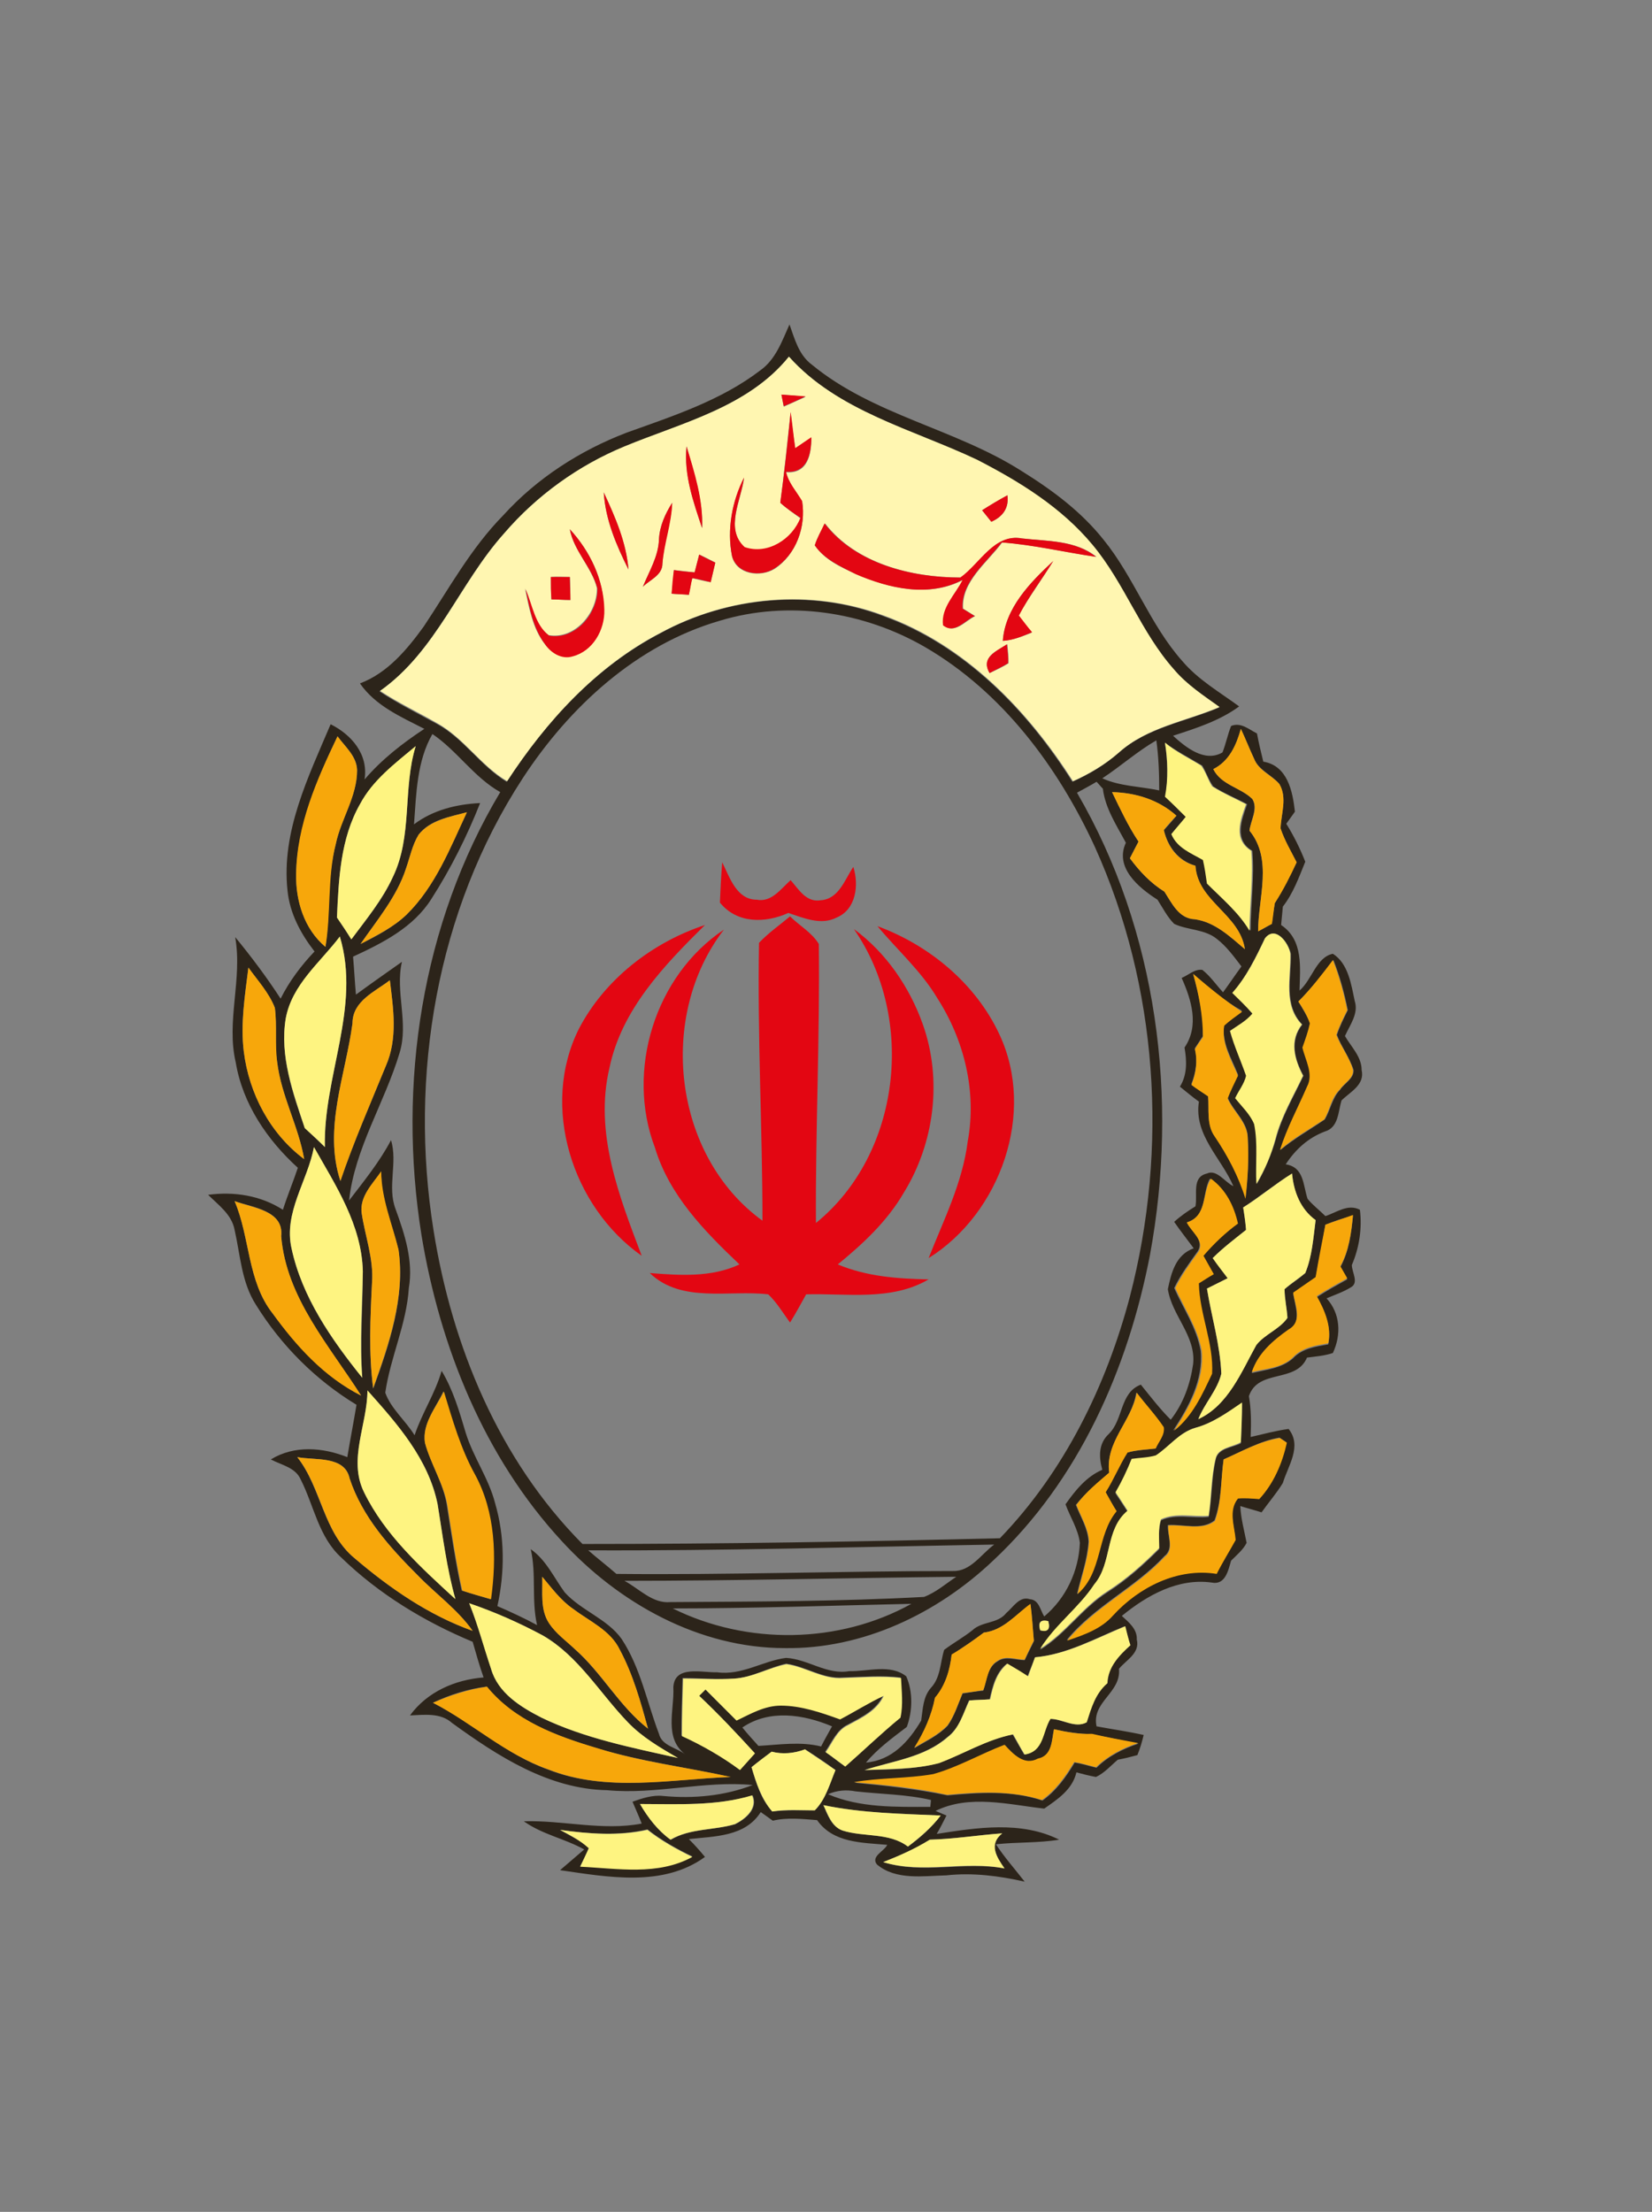 <?xml version="1.0" encoding="utf-8"?>
<!-- Generator: Adobe Illustrator 24.3.0, SVG Export Plug-In . SVG Version: 6.00 Build 0)  -->
<svg version="1.0" id="Layer_1" xmlns="http://www.w3.org/2000/svg" xmlns:xlink="http://www.w3.org/1999/xlink" x="0px" y="0px"
	 viewBox="0 0 287.3 384.5" style="enable-background:new 0 0 287.3 384.5;" xml:space="preserve">
<rect x="0" y="0" width="287.3" height="384.5" fill="#808080" stroke="none"/>
<style type="text/css">
	.st0{fill:#2C241A;}
	.st1{fill:#FFF6B1;}
	.st2{fill:#E30612;}
	.st3{fill:#F7A70B;}
	.st4{fill:#FEF481;}
</style>
<g>
	<path class="st0" d="M132.2,64.4c2.7-1.9,3.8-5.1,5.1-8c0.9,2.5,1.6,5.3,3.9,7c10.7,8.8,24.9,11.1,36.5,18.5
		c5.3,3.3,10.3,7,14.2,11.9c5.3,6.5,8.1,14.8,13.7,21.1c2.8,3.3,6.5,5.4,9.9,7.9c-3.4,2.5-7.5,3.8-11.5,5.1c2.2,2,5.5,4.7,8.6,2.9
		c0.6-1.5,0.9-3.1,1.5-4.6c1.7-0.7,3.1,0.6,4.5,1.3c0.3,1.6,0.7,3.3,1.1,4.9c4.2,0.7,5.1,5.1,5.5,8.7c-0.5,0.7-1,1.4-1.5,2.1
		c1.3,2.1,2.4,4.3,3.3,6.6c-1.1,2.7-2.1,5.5-3.9,7.8c-0.1,1.1-0.2,2.1-0.3,3.2c3.9,2.6,3.3,7.4,3.2,11.4c2.2-1.9,2.9-5.8,5.8-6.4
		c2.7,1.7,3.2,5.4,3.8,8.2c0.7,2.2-0.8,4.1-1.7,6.1c1.1,1.9,2.9,3.6,2.9,5.9c0.6,2.6-2,3.8-3.5,5.3c-0.6,2-0.5,4.7-2.9,5.4
		c-2.9,1.1-5.1,3.1-6.8,5.7c3.2,0.5,3,3.6,3.8,6c0.9,1.1,2.1,2,3.1,3c1.9-0.6,3.9-2.2,6-1.1c0.4,3.2-0.1,6.6-1.4,9.6
		c0,1.3,1.3,3.1-0.2,3.9c-1.3,0.8-2.8,1.3-4.2,1.9c2.4,2.6,2.6,6.3,1.1,9.5c-1.5,0.5-3,0.6-4.5,0.8c-1.9,4.5-8.5,1.9-10.1,6.7
		c0.4,2.3,0.4,4.7,0.3,7.1c2.2-0.5,4.4-1.1,6.6-1.4c2.4,3-0.1,6.4-1,9.4c-1.1,1.8-2.5,3.4-3.7,5.1c-0.9-0.3-2.8-0.8-3.7-1.1
		c0.1,2.2,0.7,4.3,1.1,6.4c-0.6,1.2-1.7,2.1-2.7,3.1c-0.5,1.7-1,4.3-3.4,3.8c-5.8-0.8-11.2,2.2-15.6,5.8c1.2,1.1,2.7,2.3,2.6,4.1
		c0.6,2.4-1.9,3.6-3.1,5.1c0.4,4.2-4.8,5.7-3.9,10c2.7,0.5,5.5,0.9,8.2,1.5c-0.3,1.2-0.6,2.3-1.1,3.5c-1.1,0.3-2.3,0.6-3.4,0.8
		c-1.2,1-2.3,2.3-3.8,3c-1.1-0.2-2.3-0.5-3.4-0.8c-0.7,3-3.3,4.7-5.6,6.3c-6.2-0.7-13-2.5-18.9,0.4l1.9,0.8
		c-0.4,0.8-1.2,2.4-1.7,3.2c7-1.1,14.7-2.3,21.3,1c-3.6,0.6-7.3,0.4-11,0.8c1.5,2.3,3.3,4.3,5,6.5c-4.4-1-9-1.6-13.6-1.1
		c-4,0.1-8.8,0.9-12.1-1.9c-1.1-1.4,1.3-2.3,1.8-3.4c-4.4-0.4-9.4-0.3-12.2-4.3c-2.6-0.2-5.2-0.5-7.7,0.1c-0.7-0.5-1.4-1-2.1-1.5
		c-2.7,4.3-8,4.2-12.5,4.7c1,1,1.9,2,2.8,3.1c-7.3,5.3-16.9,3.5-25.2,2.3c1.4-1.2,2.8-2.4,4.2-3.6c-3.4-1.9-7.3-2.6-10.5-4.9
		c6.8-0.2,13.7,1.7,20.5,0.4c-0.5-1.3-1.1-2.6-1.6-3.8c1.7-0.6,3.5-1.2,5.3-1c5.3,0.5,10.7,0,15.6-1.9c-8.4-0.8-16.8,1.7-25.3,0.9
		c-10.2-0.2-19-5.9-27-11.7c-2-1.8-4.8-1.4-7.3-1.3c3-4.1,7.8-6.2,12.8-6.6c-0.7-2-1.3-4.1-1.9-6.2c-8.4-3.5-16.3-8.3-22.8-14.6
		c-4-3.6-4.8-9.1-7.1-13.6c-0.9-2.1-3.3-2.5-5.2-3.5c4.1-2.5,9-2.1,13.3-0.4c0.5-3,1.1-6.1,1.6-9.1c-7.1-4.3-13.1-10.3-17.5-17.4
		c-2.5-3.9-2.7-8.6-3.7-13c-0.5-2.7-2.8-4.3-4.6-6.1c4.5-0.6,9.1,0.1,13,2.6c0.8-2.5,1.8-4.9,2.6-7.3c-5.3-4.8-9.6-11.1-10.8-18.3
		c-1.7-7.2,1.2-14.5-0.1-21.8c2.8,3.4,5.5,7,7.9,10.7c1.5-3,3.6-5.8,5.9-8.2c-2.4-3.1-4.3-6.6-4.7-10.6c-1.1-10.2,3.6-19.7,7.5-28.9
		c3.6,1.8,6.6,5.2,5.9,9.6c3-3.5,6.6-6.3,10.4-8.8c-4.1-2.1-8.5-4-11.2-7.9c4.8-1.8,8.2-5.9,11.1-9.9c4.4-6.6,8.2-13.6,13.8-19.3
		c5.9-6.5,13.4-11.3,21.5-14.4C117.1,72.3,125.4,69.6,132.2,64.4 M137.2,62c-7.1,8.8-18.7,11.5-28.7,15.7c-8,3.3-15.3,8.5-20.9,15.1
		c-7.8,8.7-11.8,20.5-21.6,27.4c3.2,2.1,6.6,3.8,9.9,5.6c4.7,2.5,7.6,7.3,12.2,10.1c6.8-10.5,15.6-20,26.7-25.8
		c11.7-6.4,26.2-7.8,38.8-3c14.1,5.1,25,16.3,32.9,28.8c2.9-1.3,5.6-2.9,8-5c4.9-4.4,11.6-5.4,17.5-7.9c-2.8-2-5.7-3.9-7.9-6.5
		c-5.8-6.6-8.6-15.1-14.2-21.7c-5.3-6.5-12.7-11-20.1-14.8C158.7,74.6,145.7,71.5,137.2,62 M125.2,107.9
		c-14.5,4.2-26.2,15-34.3,27.4c-15,23-19.8,51.8-15.5,78.6c3.2,20.1,11.4,39.9,25.9,54.5c24.2,0,48.4-0.4,72.6-1
		c11.2-11.6,18.5-26.5,22.6-42c6.7-25.8,4.9-53.9-6.1-78.2c-6.4-13.9-16.1-26.9-29.5-34.7C150.2,106.3,137.1,104.3,125.2,107.9
		 M72,143.3c3.3-2.5,7.4-3.5,11.5-3.7c-2.3,5.8-5.1,11.4-8.5,16.7c-3.1,4.9-8.4,7.6-13.6,10c0.2,2.2,0.3,4.4,0.5,6.6
		c2.6-1.9,5.3-3.8,8-5.7c-1.2,5.2,1.2,10.6-0.4,15.8c-2.6,8.7-7.8,16.6-8.8,25.7c2.6-3.4,5.3-6.7,7.3-10.5c1.2,3.9-0.7,8.1,0.8,12
		c1.6,4.4,3.1,9,2.3,13.7c-0.4,6.3-3.2,12-4.1,18.2c1,2.8,3.5,4.8,5.1,7.4c1.3-3.9,3.6-7.3,4.7-11.2c2,3.3,3.1,7.1,4.2,10.8
		c1.3,4.2,4,7.9,5.1,12.2c1.7,5.8,1.7,12,0.4,17.9c2.3,1,4.7,2.1,6.9,3.3c-1-4.4-0.1-8.9-1.1-13.2c2.7,1.9,4,4.9,5.9,7.5
		c2.9,3.2,7.4,4.6,9.9,8.1c3.3,5,4.4,11,6.5,16.5c0.5,2.1,3.1,2.4,4.6,3.6c-3.8-2.9-1.9-7.7-2.1-11.7c0.2-3.9,5-2.5,7.6-2.6
		c4.3,0.6,8-2,12-2.5c3.8,0.2,7.1,3,11,2.3c3.2,0.1,7.1-1.3,9.9,0.9c1.2,2.7,1.1,6.1,0.1,8.8c-2.5,1.9-5.1,3.8-7.1,6.2
		c4.5-0.4,7.4-3.6,9.6-7.3c0.3-2,0.3-4.1,1.7-5.7c1.7-1.8,1.6-4.4,2.3-6.6c1.6-1.2,3.4-2.2,4.9-3.4c1.7-1.6,4.4-1.1,5.9-3
		c1.2-1,2.3-3,4.1-2.4c1.6,0.1,1.8,1.9,2.5,3c3.8-3.2,6-7.9,6.2-12.8c-0.3-2.4-1.7-4.5-2.5-6.7c1.7-2.4,3.6-4.8,6.4-6
		c-0.6-2.2-0.7-4.5,1.1-6.2c2.6-2.5,1.9-7.2,5.6-8.6c1.7,2.1,3.3,4.2,5.2,6.1c2.2-2.8,3.4-6.2,3.9-9.7c0.5-4.9-3.7-8.4-4.4-13
		c0.6-2.9,1.4-6,4.5-7.1c-1.1-1.5-2.3-3-3.4-4.6c1.1-1,2.4-1.9,3.7-2.7c0.4-2-0.7-5.1,2-5.7c1.7-0.8,3.1,1.5,4.6,2.2
		c-2.1-4.9-6.9-8.9-6-14.7c-1.1-0.8-2.2-1.7-3.3-2.6c1.3-2.1,1.2-4.5,0.8-6.8c2.6-3.8,1.2-8.3-0.5-12.1c1.2-0.5,2.3-1.6,3.6-1.4
		c1.4,1.1,2.4,2.6,3.6,3.9c1.1-1.5,2.1-3,3.2-4.5c-1.3-1.7-2.6-3.5-4.3-4.8c-2.1-1.7-5.1-1.5-7.4-2.6c-1.2-1.2-2-2.8-2.9-4.2
		c-3.3-2.1-7.5-5.6-5.5-9.9c-1.6-3-3.6-6-4-9.4c-0.4-0.4-0.7-0.8-1.1-1.2c-0.8,0.5-2.5,1.4-3.4,1.9c14,24,17.7,53.2,12.7,80.3
		c-3.8,19.8-12.4,39.3-27.3,53.2c-9.7,9.2-22.7,15.4-36.2,15.2c-14.9,0-28.9-7.8-38.8-18.6c-13.5-14.6-21.2-33.8-24.4-53.2
		c-4.2-26.2,0-54.1,13.7-77c-4.6-2.6-7.5-7.2-11.8-10.1C72.5,132.3,72.4,137.9,72,143.3 M211,133.7c1.4,2.8,4.8,3.2,6.8,5.2
		c1,1.7-0.3,3.7-0.5,5.5c4.1,5,1.5,11.7,1.5,17.5c0.8-0.4,1.6-0.9,2.4-1.3c0.1-1.2,0.3-2.4,0.5-3.6c1.4-2.3,2.6-4.6,3.8-7.1
		c-1-1.9-2.1-3.8-2.8-5.9c0.1-2.6,1.2-5.3-0.2-7.7c-1.3-1.6-3.6-2.4-4.4-4.4c-0.8-1.7-1.5-3.5-2.3-5.2
		C215,129.6,213.8,132.3,211,133.7 M51.5,151.9c-0.1,4.7,1.4,9.6,5.1,12.7c0.9-5.9,0.2-12,1.8-17.9c0.9-4.4,3.7-8.3,3.7-12.8
		c0-2.4-2.1-4.1-3.4-5.9C55.1,135.6,51.7,143.5,51.5,151.9 M191.7,135.3c3.1,1.4,6.6,1.4,9.9,2.1c0-2.9-0.1-5.8-0.5-8.7
		C197.8,130.6,194.9,133.2,191.7,135.3 M202.6,129.1c0.5,3.1,0.5,6.3,0.2,9.4c1.2,1.1,2.4,2.3,3.6,3.5c-0.8,1-1.7,2-2.5,3
		c1,2.4,3.4,3.3,5.5,4.5c0.4,1.4,0.5,2.7,0.7,4.1c2.5,2.7,5.4,5,7.4,8.2c0-4.6,0.7-9.3,0.3-13.9c-3.2-1.9-1.9-5.3-0.9-8.1
		c-2-1.1-4.1-1.9-5.9-3.1c-0.8-1.1-1.2-2.4-1.9-3.6C206.8,131.7,204.6,130.6,202.6,129.1 M62.6,139.8c-3.4,6-3.7,13-4,19.7
		c0.8,1.2,1.7,2.5,2.5,3.8c2.6-3.5,5.4-6.8,7.2-10.8c3.5-7.1,1.7-15.3,4-22.8C68.7,132.7,64.9,135.7,62.6,139.8 M193.4,137.7
		c1.4,2.9,2.8,5.9,4.6,8.6c-0.5,0.9-1,1.9-1.5,2.9c1.7,2.3,3.6,4.3,6,5.8c1.3,2,2.5,4.7,5.3,4.8c3.5,0.5,6.1,3,8.7,5.2
		c-0.9-6.1-8.2-8.2-8.6-14.5c-3-0.9-4.8-3.3-5.5-6.2c0.6-0.6,1.7-1.9,2.2-2.5C201.4,139,197.5,137.8,193.4,137.7 M72.8,145.1
		c-1.1,1.8-1.5,3.9-2.2,5.9c-1.6,4.9-5,8.9-7.9,13.1c2.8-1.4,5.7-2.9,8-5.1c5-4.9,7.6-11.6,10.5-17.8
		C78.2,142,74.8,142.5,72.8,145.1 M220,163.1c-1.6,3.3-3.2,6.6-5.6,9.5c1.2,1.2,2.5,2.3,3.5,3.6c-1.1,1.3-2.6,2.1-3.9,3
		c0.7,2.7,1.9,5.2,2.8,7.8c-0.3,1.4-1.2,2.6-1.9,3.9c1.1,1.4,2.6,2.7,3.3,4.5c0.7,3.4,0.1,6.9,0.4,10.4c1.4-2.5,2.5-5.1,3.3-7.8
		c1-3.9,3.1-7.4,4.8-11c-1.6-2.9-2.4-6.1-0.2-8.9c-3.3-3.4-1.9-8.1-2-12.3C224.1,163.9,221.9,160.8,220,163.1 M49.7,177
		c-1.1,6.5,1.2,13,3.3,19.1c1.2,1.1,2.4,2.2,3.5,3.3c-0.3-12.3,6.3-24.3,2.6-36.6C55.7,167.3,50.8,171.2,49.7,177 M225.8,174.1
		c0.7,1.2,1.5,2.4,2.1,3.8c-0.3,1.4-0.9,2.8-1.3,4.2c0.5,2.2,2.1,4.5,0.8,6.8c-1.6,3.6-3.6,7.2-4.7,11c2.4-2,5.1-3.5,7.7-5.3
		c1-1.7,1.3-3.8,2.7-5.2c0.7-1.1,2.4-1.9,2.3-3.4c-0.7-2.2-2.1-4-2.9-6.1c0.5-1.5,1.2-2.9,1.9-4.3c-0.6-3-1.4-5.9-2.5-8.7
		C230,169.4,228,171.9,225.8,174.1 M43.2,168.2c-0.6,4.8-1.4,9.7-0.8,14.6c0.9,7.3,4.6,14.3,10.5,18.7c-1-5.8-4-11-4.7-16.9
		c-0.5-3.1,0-6.3-0.4-9.4C46.8,172.6,44.8,170.5,43.2,168.2 M207.5,169.3c1,3.5,1.8,7.1,1.7,10.8c-0.5,0.7-0.9,1.4-1.4,2.1
		c0.5,2.1,0.2,4.2-0.6,6.2c1,0.7,1.9,1.3,2.9,2c0.2,2.3-0.3,4.9,1.1,6.9c2.2,3.4,4.2,7,5.4,10.9c0.4-3.5,0.6-6.9,0.4-10.4
		c0-2.8-2.5-4.6-3.5-7c0.5-1.4,1.2-2.7,1.8-4c-1.1-2.8-2.9-5.6-2.4-8.7c0.9-0.9,2-1.6,3.1-2.4C212.9,174,210.2,171.7,207.5,169.3
		 M61.3,177.9c-1.2,9-5.1,18.3-2.1,27.4c2.3-6.8,5.2-13.4,7.9-20c2.1-4.7,1.3-9.9,0.7-14.9C65.2,172.4,61.3,174,61.3,177.9
		 M50.7,217c1.8,8.5,6.9,15.8,12.3,22.5c-0.4-6.2,0.1-12.4,0.1-18.5c-0.2-8-4.7-14.8-8.5-21.6C53.5,205.3,49.3,210.7,50.7,217
		 M62.9,210.9c0.6,4,2.1,8,1.8,12.1c-0.3,6.1-0.6,12.3,0.2,18.4c2.8-7.7,5.6-15.9,4.4-24.1c-1.1-4.5-3.1-8.9-3-13.6
		C64.8,205.8,62.5,208,62.9,210.9 M216.2,209.9c0.2,1.3,0.4,2.6,0.5,3.9c-2,1.6-4,3.1-5.8,4.9c0.9,1.2,1.8,2.3,2.6,3.5
		c-1.2,0.6-2.4,1.2-3.6,1.8c0.8,4.9,2.3,9.8,2.5,14.8c-0.7,2.9-2.9,5.1-4,7.9c5.2-2.4,7.4-8.2,10.1-12.9c1.5-1.9,4-2.7,5.4-4.7
		c-0.1-1.7-0.5-3.3-0.5-5c1.2-1,2.5-1.8,3.6-2.8c1.2-2.9,1.4-6.1,1.8-9.2c-2.7-1.9-3.8-4.9-4.1-8.1
		C221.8,205.8,219.1,208,216.2,209.9 M206.4,212.5c0.8,1.5,3.1,3.1,1.9,5c-1.5,2.1-3,4.1-4.1,6.4c1.6,3.6,3.9,6.9,4.6,10.9
		c0.5,5.1-2.1,9.8-4.8,13.9c3.2-2.5,5-6.3,6.6-9.9c0.3-5.4-2.1-10.4-2.3-15.7c0.8-0.6,1.7-1.1,2.6-1.6c-0.6-1.1-1.2-2.1-1.8-3.2
		c1.9-2,3.8-3.9,6-5.6c-0.7-3-2.1-5.9-4.7-7.8C209,207.5,210,211.4,206.4,212.5 M40.8,208.8c2.7,6.3,2.2,13.9,6.6,19.5
		c4.2,5.6,9.1,11.1,15.4,14.3c-5.6-8.7-13-16.9-13.9-27.7C49.4,210.4,43.9,209.9,40.8,208.8 M230.5,212.9c-0.5,3.1-1.1,6.2-1.7,9.3
		c-1.3,0.9-2.6,1.8-3.9,2.7c0.3,2.1,1.6,5.1-0.8,6.4c-2.8,1.9-5.3,4.1-6.4,7.4c2.4-0.6,5.2-0.8,7.2-2.6c1.6-1.7,3.9-2,6.1-2.4
		c0.6-3-0.6-5.7-2-8.2c1.7-1.1,3.5-2.1,5.3-3.1c-0.3-0.5-0.9-1.6-1.2-2.1c1.5-2.8,1.9-5.9,2.2-8.9
		C233.6,211.7,232,212.3,230.5,212.9 M63.9,241.7c0,5.9-3.4,12-0.6,17.6c3.7,7.4,9.9,13.1,15.9,18.6c-1.6-5.4-2.2-11-3.1-16.5
		C74.5,253.6,69,247.5,63.9,241.7 M73.9,250.8c1,3.7,3.2,7,3.8,10.8c0.8,5,1.5,10,2.6,14.9c1.7,0.5,3.3,1,5,1.5
		c1-7.3,0.8-15.1-2.8-21.7c-2.5-4.5-3.9-9.5-5.4-14.4C75.8,244.7,73.4,247.5,73.9,250.8 M192.9,256c-2,1.8-4.1,3.5-5.8,5.6
		c0.8,2.1,2.1,4.1,2.2,6.4c-0.2,3.1-1.3,6.1-2,9.1c4.4-3.8,3.2-10.1,6.8-14.4c-0.6-1.1-1.2-2.2-1.9-3.3c1.4-2.2,2.4-4.7,3.8-6.9
		c1.6-0.4,3.2-0.5,4.9-0.7c0.5-1.2,1.7-2.3,1.4-3.7c-1.4-2.1-3.1-4-4.7-6C196.9,247,192.2,250.6,192.9,256 M207.9,248.2
		c-2.8,0.8-4.6,3.3-6.9,5c-1.4,0.4-2.8,0.4-4.2,0.6c-0.8,2-1.7,3.9-2.8,5.8c0.7,1.1,1.4,2.1,2.1,3.2c-4,3.3-2.7,9-5.8,12.8
		c-2.7,4.1-6.8,7-9.4,11.2c4.4-2.7,7.3-7.2,11.7-10c3.3-2.1,6.2-4.7,9-7.5c0-1.7-0.2-3.4,0.3-5c2.6-1.2,5.5-0.3,8.3-0.6
		c0.6-3.3,0.5-6.7,1.2-9.9c0.4-2.1,2.9-2.1,4.4-2.9c0.1-2.3,0.2-4.6,0.2-6.9C213.5,245.5,210.9,247.4,207.9,248.2 M212.8,253.7
		c-0.5,3.5-0.3,7.2-1.6,10.6c-2.3,1.8-5.5,0.6-8.1,0.8c-0.1,1.8,1.1,4.1-0.6,5.4c-5.1,5.5-12.2,8.7-17,14.6c2.9-1,6-1.9,8-4.4
		c4.6-4.8,11.2-8.2,18-7.2c1-2,2.2-3.9,3.3-5.9c-0.1-2.4-1.3-5.1,0.4-7.2c1.2-0.1,2.5,0.1,3.7,0.1c2.5-2.8,3.9-6.2,4.8-9.8
		c-0.3-0.2-0.9-0.6-1.2-0.8C219.1,250.5,216,252.3,212.8,253.7 M51.7,253.3c4.2,5.4,4.5,13.1,10,17.6c6.1,5.2,12.9,9.9,20.5,12.6
		c-2.6-3.7-6.4-6.4-9.5-9.6C67.8,269,63,263.7,60.8,257C60,253,54.8,253.9,51.7,253.3 M102.3,269.5c1.6,1.4,3.3,2.7,4.9,4.1
		c19.5,0.2,39-0.5,58.5-0.5c3.1,0.1,4.9-2.9,7.2-4.6C149.4,268.9,125.8,269.6,102.3,269.5 M108.6,274.8c2.6,1.4,4.9,4,8,3.7
		c14.7-0.1,29.4-0.1,44.1-0.9c2.1-0.8,3.8-2.3,5.6-3.5C147.1,274.3,127.9,274.8,108.6,274.8 M94.3,274.1c0.1,2.7-0.4,5.7,1.2,8.1
		c1.2,1.8,3,3,4.5,4.5c4.7,4.2,7.7,9.9,12.7,13.8c-1.3-4.7-2.6-9.4-4.9-13.7c-1.7-3.4-5.3-5-8.1-7.1C97.5,278.2,96,276.1,94.3,274.1
		 M81.6,278.7c1.5,3.7,2.6,7.6,3.8,11.4c1.2,4.2,5.2,6.7,8.8,8.5c7.5,3.6,15.7,5.2,23.7,7c-3.1-1.8-6.2-3.6-8.7-6.2
		c-4.9-5-8.5-11.5-14.8-15.1C90.3,282.1,86,280.2,81.6,278.7 M117,279.6c12.9,6.4,28.9,6.2,41.5-0.8
		C144.7,279.1,130.9,279.6,117,279.6 M171.1,283.8c-1.8,1.4-3.7,2.6-5.6,3.9c-0.3,2.7-1.1,5.4-2.9,7.5c-0.6,3.1-1.9,6-3.6,8.7
		c2-1.2,4.2-2.2,5.8-3.9c1.2-1.7,1.8-3.7,2.6-5.6c1.2-0.2,2.4-0.4,3.6-0.5c0.6-1.8,0.7-4.1,2.5-5.1c1.4-1,3.2-0.2,4.7-0.2
		c0.5-1.1,1.1-2.2,1.6-3.3c-0.2-2.2-0.3-4.3-0.6-6.4C176.6,280.7,174.5,283.4,171.1,283.8 M180.9,283.4c1.4,0.3,1.8-0.2,1.4-1.6
		C180.9,281.5,180.5,282,180.9,283.4 M180,288.1c-0.4,1.1-0.9,2.2-1.3,3.3c-1.2-0.7-2.4-1.4-3.6-2.2c-1.9,1.5-2.5,3.9-3,6.2
		c-1.2,0.1-2.4,0.1-3.6,0.2c-1,2.3-1.7,4.9-3.8,6.4c-4,3.5-9.5,4.1-14.4,5.7c4.3-0.1,8.7-0.1,12.9-1.2c4.3-1.6,8.4-4.1,12.9-5
		c0.7,1.2,1.3,2.3,2,3.5c3.3-0.5,3-3.9,4.5-6.2c2.1,0,4.3,1.7,6.3,0.6c0.7-2.5,1.5-5,3.6-6.8c0.1-2.8,2.1-4.8,4-6.6
		c-0.2-0.8-0.6-2.5-0.9-3.3C190.6,284.7,185.6,287.6,180,288.1 M127.7,291.8c-3,0.2-6-0.1-9-0.1c-0.1,3.3-0.2,6.6-0.2,10
		c3.6,1.6,7,3.6,10.1,5.9c0.9-1,1.7-1.9,2.6-2.9c-3.1-3.4-6.3-6.8-9.7-10c0.3-0.3,0.8-0.8,1.1-1.1c1.8,1.8,3.6,3.6,5.4,5.4
		c2.4-1.2,4.9-2.6,7.7-2.6c3.6,0,7,1.2,10.3,2.4c2.6-1.3,5-2.9,7.6-4.1c-1.2,2.6-3.8,3.8-6.2,5.1c-1.9,0.9-2.7,3-3.9,4.7
		c1.1,0.8,2.2,1.7,3.4,2.5c3.2-2.8,6.3-5.8,9.6-8.5c0.4-2.3,0.1-4.6,0.1-6.9c-3.3-0.4-6.7-0.1-10,0c-3.5,0.3-6.6-2-9.9-2.4
		C133.6,289.9,130.8,291.6,127.7,291.8 M75.3,296c6.9,3.5,12.7,9,20,11.6c10.1,4,21.1,1.7,31.7,1.3c-7.7-1.7-15.6-2.7-23.2-5
		c-7-2.1-14.4-4.8-19.2-10.7C81.4,293.6,78.2,294.6,75.3,296 M129.1,300.3c0.9,1.1,1.8,2.1,2.8,3.2c3.6-0.2,7.3-0.8,10.9,0.1
		c0.6-1.2,1.3-2.4,1.9-3.5C139.7,298,133.8,297.1,129.1,300.3 M183.3,300.6c-0.4,1.9-0.3,4.6-2.7,5.2c-2.4,1.3-4.4-0.8-5.8-2.4
		c-4.2,1.5-8.1,3.9-12.4,5.1c-4.6,0.8-9.2,0.5-13.8,1.4c5.4,0.5,10.8,1.1,16.2,2.2c5.5-0.5,11.1-0.9,16.5,0.9
		c2.4-1.7,4.1-4.1,5.6-6.6c1.3,0.2,2.5,0.6,3.8,0.9c2-2,4.6-3.3,7.3-4.2c-2.7-0.5-5.3-1.1-8-1.6
		C187.6,301.4,185.4,301.1,183.3,300.6 M134.2,304.5c-1.2,0.9-2.4,1.8-3.5,2.7c0.8,2.7,1.6,5.5,3.6,7.7c2.4-0.3,4.9-0.2,7.4-0.2
		c1.9-1.9,2.6-4.6,3.6-7c-1.7-1.3-3.5-2.5-5.3-3.6C138.1,304.8,136.1,305,134.2,304.5 M144,311.9c5.6,2.4,11.8,2.2,17.8,2.2
		c0-0.3,0.1-0.9,0.1-1.2c-4.3-1-8.7-1-13.1-1.5C147.2,311.1,145.6,311.2,144,311.9 M111.3,313.6c1.4,2.4,3.1,4.6,5.4,6.2
		c3.4-2,7.5-1.6,11.2-2.7c1.8-0.9,4-2.7,3-5C124.5,314,117.9,313.6,111.3,313.6 M143.2,313.8c0.7,1.7,1.4,3.7,3.3,4.4
		c3.8,1.2,8.1,0.3,11.4,2.8c2.1-1.5,4.1-3.3,5.7-5.4C156.8,315.3,150,315.2,143.2,313.8 M97.4,318.1c1.7,1,3.5,1.8,5,3.1
		c-0.4,1.1-0.9,2.1-1.5,3.2c6.5,0.3,13.5,1.6,19.5-1.7c-2.7-1.3-5.4-2.8-7.8-4.7C107.6,319.2,102.5,318.8,97.4,318.1 M161.7,319.8
		c-2.5,1.6-5.3,2.8-8.1,3.9c6.9,2.2,14.1-0.2,21.1,1.1c-1.4-2-2.8-4.2-0.4-6.1C170.1,319,165.9,319.7,161.7,319.8L161.7,319.8z"/>
	<path class="st1" d="M137.2,62c8.5,9.5,21.5,12.6,32.7,17.9c7.4,3.8,14.7,8.3,20.1,14.8c5.6,6.7,8.4,15.2,14.2,21.7
		c2.2,2.6,5.1,4.5,7.9,6.5c-5.9,2.5-12.6,3.5-17.5,7.9c-2.4,2.1-5.1,3.7-8,5c-7.9-12.4-18.8-23.7-32.9-28.8c-12.6-4.7-27-3.4-38.8,3
		c-11.2,5.8-19.9,15.4-26.7,25.8c-4.6-2.7-7.5-7.5-12.2-10.1c-3.3-1.9-6.7-3.5-9.9-5.6c9.8-6.9,13.8-18.7,21.6-27.4
		c5.7-6.6,12.9-11.8,20.9-15.1C118.5,73.5,130.1,70.8,137.2,62 M135.9,68.6c0.1,0.5,0.3,1.6,0.4,2.1c1.3-0.6,2.5-1.1,3.8-1.7
		C138.7,68.8,137.3,68.7,135.9,68.6 M135.7,87.4c1.1,1,2.3,1.8,3.5,2.7c-1.3,3.8-5.7,6.5-9.7,5.1c-3.5-3.2-0.6-8.2-0.1-12.1
		c-2.1,4.1-3,9-2.1,13.6c0.8,3.2,4.9,3.7,7.4,2.2c3.8-2.5,5.5-7.4,4.8-11.7c-1-1.7-2.3-3.1-2.8-5.1c3.8,0.3,4.4-3.1,4.4-6
		c-0.7,0.5-2.1,1.4-2.8,1.9c-0.3-2.1-0.6-4.2-0.8-6.3C136.9,76.9,136.4,82.2,135.7,87.4 M119.4,77.6c-0.5,4.9,1.2,9.6,2.7,14.2
		C122.3,87,120.7,82.3,119.4,77.6 M105,85.6c0.3,4.8,2.2,9.2,4.3,13.4C108.9,94.3,107,89.9,105,85.6 M170.8,88.7
		c0.4,0.5,1.2,1.5,1.6,2c1.9-0.8,3.1-2.3,2.8-4.6C173.7,86.9,172.3,87.8,170.8,88.7 M114.6,93.8c-0.1,3-1.7,5.5-2.8,8.2
		c1.2-1.2,3.4-2,3.4-4c0.2-3.6,1.5-7,1.7-10.6C115.7,89.3,114.7,91.4,114.6,93.8 M141.7,94.8c1.7,2.5,4.5,3.8,7.2,5
		c5.8,2.5,12.7,4.1,18.6,1c-1.3,2.5-3.8,4.9-3.4,7.9c2,1.6,3.8-0.8,5.5-1.6c-0.5-0.3-1.6-1-2.1-1.3c-0.3-4.7,4.2-8,6.8-11.5
		c5.5,0.4,10.9,1.7,16.4,2.5c-3.6-2.9-8.5-2.7-12.9-3.2c-4.9-0.9-7.3,4.4-10.7,6.8c-8.5,0-18.2-2.4-23.6-9.4
		C142.8,92.3,142.1,93.5,141.7,94.8 M99.1,92c0.7,3.8,3.8,6.6,4.7,10.2c0.1,4.3-3.8,9-8.4,8.2c-2.6-1.9-2.9-5.3-4.1-8.1
		c0.7,3.3,1.3,6.9,3.4,9.6c1.1,1.5,3,2.7,4.8,2.1c3.5-0.9,5.6-4.7,5.5-8.1C105,100.7,102.6,95.8,99.1,92 M120.8,99.5
		c-1.2-0.1-2.4-0.3-3.6-0.4c-0.1,1.4-0.2,2.7-0.4,4.1c1,0.1,2,0.1,3,0.2c0.1-0.7,0.4-2.2,0.6-2.9c0.8,0.2,2.4,0.6,3.2,0.7
		c0.2-0.9,0.6-2.6,0.8-3.4c-0.7-0.4-2.1-1.1-2.8-1.4C121.4,97.2,121,98.7,120.8,99.5 M174.4,111.4c1.8-0.1,3.4-0.8,5-1.4
		c-0.8-1-1.5-2-2.3-2.9c1.8-3.3,4.1-6.3,6-9.5C179.2,101.2,174.8,105.7,174.4,111.4 M95.8,100.3c0,1.3,0,2.6,0.1,3.9
		c1.1,0,2.2,0.1,3.3,0.1c0-1.3,0-2.7-0.1-4C98,100.3,96.9,100.2,95.8,100.3 M172.1,117c1.1-0.5,2.2-1,3.3-1.7c0-1.1-0.1-2.2-0.2-3.3
		C173.3,113.2,170.5,114.2,172.1,117L172.1,117z"/>
	<path class="st2" d="M135.9,68.6c1.4,0.1,2.8,0.2,4.2,0.3c-1.3,0.6-2.5,1.2-3.8,1.7C136.2,70.2,136,69.1,135.9,68.6 M135.7,87.4
		c0.7-5.2,1.3-10.5,1.8-15.8c0.3,2.1,0.5,4.2,0.8,6.3c0.7-0.5,2.1-1.4,2.8-1.9c0,2.9-0.7,6.3-4.4,6c0.4,1.9,1.8,3.4,2.8,5.1
		c0.7,4.4-1,9.3-4.8,11.7c-2.4,1.6-6.6,1-7.4-2.2c-0.9-4.5,0-9.5,2.1-13.6c-0.5,3.9-3.4,8.9,0.1,12.1c4,1.4,8.3-1.4,9.7-5.1
		C138,89.2,136.8,88.4,135.7,87.4 M119.4,77.6c1.4,4.6,2.9,9.3,2.7,14.2C120.6,87.3,118.9,82.6,119.4,77.6 M105,85.6
		c2,4.3,3.9,8.6,4.3,13.4C107.2,94.8,105.3,90.4,105,85.6 M170.8,88.7c1.4-0.9,2.9-1.8,4.4-2.6c0.3,2.2-0.8,3.7-2.8,4.6
		C172,90.2,171.2,89.2,170.8,88.7 M114.6,93.8c0.1-2.3,1.1-4.5,2.3-6.4c-0.1,3.6-1.4,7-1.7,10.6c0,2-2.2,2.8-3.4,4
		C112.9,99.3,114.5,96.7,114.6,93.8 M141.7,94.8c0.4-1.3,1.1-2.5,1.7-3.8c5.4,7,15.1,9.4,23.6,9.4c3.4-2.4,5.9-7.7,10.7-6.8
		c4.4,0.5,9.3,0.3,12.9,3.2c-5.5-0.8-10.9-2.1-16.4-2.5c-2.6,3.5-7.1,6.8-6.8,11.5c0.5,0.3,1.6,1,2.1,1.3c-1.8,0.8-3.5,3.2-5.5,1.6
		c-0.4-3.1,2.2-5.4,3.4-7.9c-5.9,3.1-12.8,1.5-18.6-1C146.3,98.5,143.4,97.3,141.7,94.8 M99.1,92c3.5,3.8,5.9,8.8,6,14
		c0.1,3.5-2,7.2-5.5,8.1c-1.9,0.6-3.8-0.6-4.8-2.1c-2.1-2.8-2.7-6.3-3.4-9.6c1.2,2.7,1.6,6.2,4.1,8.1c4.6,0.8,8.5-3.9,8.4-8.2
		C102.9,98.5,99.8,95.8,99.1,92 M120.8,99.5c0.2-0.8,0.6-2.3,0.8-3.1c0.7,0.4,2.1,1.1,2.8,1.4c-0.2,0.9-0.6,2.6-0.8,3.4
		c-0.8-0.2-2.4-0.6-3.2-0.7c-0.2,0.7-0.4,2.2-0.6,2.9c-1-0.1-2-0.1-3-0.2c0.1-1.4,0.2-2.7,0.4-4.1C118.4,99.3,119.6,99.4,120.8,99.5
		 M174.4,111.4c0.4-5.7,4.8-10.2,8.8-13.9c-2,3.2-4.3,6.2-6,9.5c0.8,1,1.5,2,2.3,2.9C177.8,110.6,176.2,111.3,174.4,111.4
		 M95.8,100.3c1.1,0,2.2,0,3.3,0c0,1.3,0.1,2.7,0.1,4c-1.1,0-2.2-0.1-3.3-0.1C95.8,102.9,95.8,101.6,95.8,100.3 M172.1,117
		c-1.6-2.7,1.2-3.8,3-5c0.1,1.1,0.3,2.2,0.2,3.3C174.3,115.9,173.2,116.4,172.1,117 M125.6,149.9c1.3,2.6,2.5,6.5,6,6.5
		c2.6,0.5,4.2-1.9,5.9-3.4c1.4,1.6,2.7,3.9,5.2,3.5c3.2-0.2,4.2-3.6,5.7-5.8c1,3.1,0.5,7.4-2.9,8.8c-2.7,1.4-5.7,0.1-8.4-0.8
		c-4,1.8-8.9,1.9-11.9-1.8C125.3,154.6,125.4,152.3,125.6,149.9 M132,163.9c1.6-1.7,3.6-3.1,5.4-4.6c1.6,1.6,3.8,2.8,5,4.8
		c0.2,16.2-0.6,32.4-0.5,48.5c14.8-12,17.4-35.6,6.6-51.1c5.6,4.1,9.7,10.1,12,16.6c3.4,9.6,2,20.6-3.3,29.2
		c-2.9,5-7.1,8.9-11.5,12.5c5,2.1,10.4,2.5,15.8,2.6c-6.5,3.8-14.2,2.4-21.3,2.6c-0.9,1.6-1.8,3.3-2.8,4.9c-1.2-1.6-2.3-3.5-3.8-4.9
		c-6.8-0.8-15.1,1.6-20.6-3.7c5.2,0.4,10.7,0.8,15.6-1.5c-6.1-5.8-12.2-12-14.7-20.3c-5.1-13.4,0-29.9,12-37.9
		c-11.6,15-8.9,39.3,6.7,50.6C132.6,196.2,131.7,180.1,132,163.9 M100.7,178.8c4.5-8.6,12.8-15,21.9-18c-7.1,7-14.5,14.7-16.6,24.8
		c-2.7,11.3,1.7,22.4,5.6,32.7C99.5,209.8,93.9,192.3,100.7,178.8 M152.6,161c9,3.3,17.1,10,21.2,18.8c6.4,13.6,0.2,31.1-12.3,38.9
		c2.6-6.6,5.9-13.1,6.8-20.3c1.6-8.6-0.6-17.6-5.3-24.9C160.2,168.8,156.1,165.2,152.6,161L152.6,161z"/>
	<path class="st3" d="M211,133.7c2.8-1.4,4-4.2,4.8-7c0.8,1.7,1.5,3.5,2.3,5.2c0.8,2.1,3,2.8,4.4,4.4c1.4,2.4,0.3,5.1,0.2,7.7
		c0.7,2.1,1.8,3.9,2.8,5.9c-1.1,2.4-2.3,4.8-3.8,7.1c-0.2,1.2-0.3,2.4-0.5,3.6c-0.8,0.4-1.6,0.9-2.4,1.3c0-5.8,2.6-12.5-1.5-17.5
		c0.2-1.8,1.6-3.8,0.5-5.5C215.8,136.9,212.4,136.5,211,133.7 M51.5,151.9c0.1-8.5,3.6-16.4,7.2-23.9c1.3,1.8,3.3,3.4,3.4,5.9
		c0,4.6-2.8,8.5-3.7,12.8c-1.5,5.9-0.8,12-1.8,17.9C52.9,161.5,51.4,156.6,51.5,151.9 M193.4,137.7c4.1,0.1,8.1,1.3,11.2,4.1
		c-0.6,0.6-1.7,1.8-2.2,2.5c0.7,3,2.5,5.4,5.5,6.2c0.4,6.2,7.7,8.4,8.6,14.5c-2.6-2.2-5.2-4.7-8.7-5.2c-2.8-0.1-4-2.8-5.3-4.8
		c-2.4-1.5-4.3-3.5-6-5.8c0.5-1,1-1.9,1.5-2.9C196.2,143.6,194.8,140.6,193.4,137.7 M72.8,145.1c2-2.5,5.4-3.1,8.4-3.9
		c-2.9,6.2-5.5,12.9-10.5,17.8c-2.3,2.2-5.2,3.6-8,5.1c2.9-4.2,6.3-8.2,7.9-13.1C71.3,149,71.7,146.9,72.8,145.1 M225.8,174.1
		c2.2-2.2,4.1-4.7,6-7.2c1.1,2.8,1.9,5.7,2.5,8.7c-0.7,1.4-1.4,2.8-1.9,4.3c0.8,2.1,2.3,3.9,2.9,6.1c0.1,1.5-1.5,2.2-2.3,3.4
		c-1.5,1.4-1.7,3.5-2.7,5.2c-2.6,1.7-5.3,3.2-7.7,5.3c1.2-3.8,3.1-7.3,4.7-11c1.2-2.2-0.3-4.6-0.8-6.8c0.5-1.4,1-2.8,1.3-4.2
		C227.3,176.5,226.6,175.3,225.8,174.1 M43.2,168.2c1.6,2.2,3.6,4.4,4.6,7c0.4,3.1,0,6.3,0.4,9.4c0.7,5.9,3.7,11.1,4.7,16.9
		c-5.9-4.4-9.6-11.4-10.5-18.7C41.8,178,42.6,173.1,43.2,168.2 M207.5,169.3c2.7,2.3,5.5,4.6,8.5,6.6c-1.1,0.8-2.1,1.5-3.1,2.4
		c-0.5,3.1,1.2,5.9,2.4,8.7c-0.6,1.3-1.3,2.6-1.8,4c1.1,2.4,3.5,4.2,3.5,7c0.2,3.5,0,7-0.4,10.4c-1.2-3.9-3.1-7.5-5.4-10.9
		c-1.4-2-0.9-4.6-1.1-6.9c-1-0.7-2-1.3-2.9-2c0.8-2,1.1-4.1,0.6-6.2c0.4-0.7,0.9-1.4,1.4-2.1C209.2,176.5,208.5,172.9,207.5,169.3
		 M61.3,177.9c0-3.9,3.9-5.5,6.5-7.5c0.6,4.9,1.4,10.1-0.7,14.9c-2.7,6.6-5.6,13.2-7.9,20C56.2,196.2,60.1,186.9,61.3,177.9
		 M62.9,210.9c-0.4-2.9,1.9-5.1,3.4-7.3c0,4.7,1.9,9.1,3,13.6c1.2,8.3-1.7,16.5-4.4,24.1c-0.8-6.1-0.5-12.3-0.2-18.4
		C65,218.8,63.5,214.9,62.9,210.9 M206.4,212.5c3.6-1.1,2.6-5.1,4.2-7.6c2.6,1.9,4,4.7,4.7,7.8c-2.2,1.6-4.2,3.5-6,5.6
		c0.6,1.1,1.2,2.1,1.8,3.2c-0.9,0.5-1.8,1.1-2.6,1.6c0.1,5.3,2.6,10.4,2.3,15.7c-1.7,3.6-3.4,7.4-6.6,9.9c2.7-4.2,5.3-8.8,4.8-13.9
		c-0.7-3.9-3-7.3-4.6-10.9c1.1-2.3,2.6-4.3,4.1-6.4C209.5,215.6,207.1,214.1,206.4,212.5 M40.8,208.8c3.1,1.2,8.6,1.6,8.1,6.1
		c0.9,10.7,8.4,19,13.9,27.7c-6.4-3.2-11.3-8.6-15.4-14.3C43,222.7,43.5,215.1,40.8,208.8 M230.5,212.9c1.6-0.6,3.2-1.1,4.8-1.7
		c-0.3,3.1-0.7,6.2-2.2,8.9c0.3,0.5,0.9,1.6,1.2,2.1c-1.8,1-3.6,2-5.3,3.1c1.4,2.5,2.6,5.3,2,8.2c-2.2,0.4-4.5,0.7-6.1,2.4
		c-1.9,1.9-4.7,2-7.2,2.6c1.1-3.3,3.7-5.5,6.4-7.4c2.5-1.4,1.1-4.3,0.8-6.4c1.3-0.9,2.6-1.8,3.9-2.7
		C229.3,219,229.9,216,230.5,212.9 M73.9,250.8c-0.5-3.3,1.9-6.1,3.3-8.9c1.5,4.9,2.9,9.9,5.4,14.4c3.6,6.6,3.8,14.4,2.8,21.7
		c-1.7-0.5-3.3-0.9-5-1.5c-1.1-4.9-1.8-9.9-2.6-14.9C77.1,257.8,74.9,254.5,73.9,250.8 M192.9,256c-0.7-5.4,3.9-8.9,4.8-13.9
		c1.5,2,3.3,3.9,4.7,6c0.2,1.4-0.9,2.5-1.4,3.7c-1.6,0.2-3.3,0.2-4.9,0.7c-1.4,2.2-2.4,4.7-3.8,6.9c0.6,1.1,1.2,2.2,1.9,3.3
		c-3.5,4.2-2.4,10.6-6.8,14.4c0.7-3,1.8-6,2-9.1c-0.1-2.3-1.4-4.3-2.2-6.4C188.8,259.4,190.9,257.7,192.9,256 M212.8,253.7
		c3.2-1.4,6.3-3.2,9.8-3.7c0.3,0.2,0.9,0.6,1.2,0.8c-0.8,3.6-2.3,7.1-4.8,9.8c-1.2-0.1-2.5-0.2-3.7-0.1c-1.7,2.1-0.6,4.8-0.4,7.2
		c-1.1,2-2.3,3.9-3.3,5.9c-6.8-1.1-13.5,2.3-18,7.2c-2.1,2.4-5.1,3.4-8,4.4c4.8-5.9,11.9-9.1,17-14.6c1.7-1.3,0.4-3.6,0.6-5.4
		c2.7-0.2,5.9,0.9,8.1-0.8C212.5,260.9,212.3,257.2,212.8,253.7 M51.7,253.3c3.1,0.6,8.2-0.3,9.1,3.7c2.2,6.7,7,12,11.9,16.9
		c3.1,3.2,6.9,5.9,9.5,9.6c-7.6-2.7-14.4-7.4-20.5-12.6C56.2,266.4,56,258.7,51.7,253.3 M94.3,274.1c1.7,2,3.2,4.1,5.4,5.6
		c2.9,2.2,6.5,3.7,8.1,7.1c2.3,4.3,3.6,9,4.9,13.7c-5-3.9-8-9.7-12.7-13.8c-1.5-1.4-3.3-2.7-4.5-4.5
		C93.9,279.8,94.4,276.8,94.3,274.1 M171.1,283.8c3.4-0.4,5.5-3.1,8.1-5c0.3,2.1,0.4,4.3,0.6,6.4c-0.6,1.1-1.1,2.2-1.6,3.3
		c-1.6,0-3.3-0.8-4.7,0.2c-1.8,1-1.8,3.4-2.5,5.1c-1.2,0.2-2.4,0.4-3.6,0.5c-0.8,1.9-1.4,3.9-2.6,5.6c-1.6,1.7-3.8,2.7-5.8,3.9
		c1.7-2.7,3-5.6,3.6-8.7c1.8-2.1,2.6-4.8,2.9-7.5C167.4,286.5,169.2,285.2,171.1,283.8 M75.3,296c3-1.3,6.1-2.3,9.4-2.8
		c4.8,5.9,12.1,8.6,19.2,10.7c7.6,2.4,15.5,3.3,23.2,5c-10.5,0.4-21.5,2.7-31.7-1.3C87.9,305,82.1,299.5,75.3,296 M183.3,300.6
		c2.2,0.5,4.4,0.9,6.6,0.8c2.6,0.6,5.3,1.1,8,1.6c-2.7,0.9-5.2,2.2-7.3,4.2c-1.2-0.3-2.5-0.7-3.8-0.9c-1.5,2.5-3.2,4.9-5.6,6.6
		c-5.4-1.7-11-1.4-16.5-0.9c-5.3-1.2-10.7-1.7-16.2-2.2c4.6-0.8,9.2-0.6,13.8-1.4c4.3-1.2,8.2-3.5,12.4-5.1c1.5,1.6,3.4,3.7,5.8,2.4
		C183,305.2,182.9,302.5,183.3,300.6L183.3,300.6z"/>
	<path class="st4" d="M202.6,129.1c1.9,1.6,4.2,2.7,6.3,4c0.8,1.1,1.2,2.5,1.9,3.6c1.9,1.2,4,2.1,5.9,3.1c-1,2.8-2.3,6.1,0.9,8.1
		c0.4,4.7-0.3,9.3-0.3,13.9c-1.9-3.2-4.8-5.6-7.4-8.2c-0.2-1.4-0.4-2.8-0.7-4.1c-2.1-1.2-4.5-2.1-5.5-4.5c0.8-1,1.7-2,2.5-3
		c-1.2-1.2-2.3-2.3-3.6-3.5C203.2,135.3,203.1,132.2,202.6,129.1 M62.6,139.8c2.2-4.2,6.1-7.1,9.7-10.1c-2.3,7.4-0.5,15.6-4,22.8
		c-1.8,3.9-4.6,7.3-7.2,10.8c-0.8-1.3-1.6-2.5-2.5-3.8C58.9,152.8,59.2,145.8,62.6,139.8 M220,163.1c1.8-2.3,4.1,0.8,4.4,2.7
		c0.1,4.2-1.3,8.9,2,12.3c-2.2,2.8-1.3,6,0.2,8.9c-1.7,3.6-3.8,7.1-4.8,11c-0.7,2.7-1.8,5.3-3.3,7.8c-0.2-3.4,0.3-7-0.4-10.4
		c-0.7-1.7-2.1-3-3.3-4.5c0.6-1.3,1.6-2.5,1.9-3.9c-0.9-2.6-2.1-5.2-2.8-7.8c1.3-0.9,2.8-1.7,3.9-3c-1.1-1.3-2.3-2.4-3.5-3.6
		C216.8,169.8,218.4,166.5,220,163.1 M49.7,177c1.1-5.9,6-9.7,9.4-14.2c3.7,12.3-2.9,24.3-2.6,36.6c-1.1-1.1-2.3-2.2-3.5-3.3
		C51,190,48.6,183.6,49.7,177 M50.7,217c-1.4-6.2,2.8-11.7,3.9-17.6c3.8,6.7,8.3,13.5,8.5,21.6c-0.1,6.2-0.6,12.4-0.1,18.5
		C57.6,232.8,52.5,225.4,50.7,217 M216.2,209.9c2.9-1.8,5.6-4.1,8.5-5.9c0.3,3.2,1.5,6.2,4.1,8.1c-0.4,3.1-0.6,6.3-1.8,9.2
		c-1.2,1-2.5,1.8-3.6,2.8c0,1.7,0.4,3.3,0.5,5c-1.4,2-3.9,2.8-5.4,4.7c-2.6,4.7-4.9,10.5-10.1,12.9c1.1-2.8,3.3-5,4-7.9
		c-0.2-5-1.7-9.9-2.5-14.8c1.2-0.6,2.4-1.2,3.6-1.8c-0.9-1.2-1.8-2.3-2.6-3.5c1.8-1.8,3.8-3.3,5.8-4.9
		C216.6,212.4,216.4,211.1,216.2,209.9 M63.9,241.7c5.2,5.8,10.6,11.9,12.2,19.8c0.9,5.5,1.6,11.1,3.1,16.5
		c-6-5.5-12.3-11.2-15.9-18.6C60.5,253.7,63.9,247.6,63.9,241.7 M207.9,248.2c3-0.8,5.6-2.7,8.1-4.4c0,2.3-0.1,4.6-0.2,6.9
		c-1.5,0.9-4,0.9-4.4,2.9c-0.8,3.3-0.7,6.6-1.2,9.9c-2.8,0.2-5.7-0.6-8.3,0.6c-0.5,1.6-0.3,3.4-0.3,5c-2.8,2.8-5.7,5.4-9,7.5
		c-4.4,2.8-7.3,7.3-11.7,10c2.6-4.2,6.7-7.1,9.4-11.2c3.2-3.8,1.8-9.5,5.8-12.8c-0.7-1.1-1.4-2.2-2.1-3.2c1.1-1.9,2-3.8,2.8-5.8
		c1.4-0.2,2.8-0.2,4.2-0.6C203.3,251.5,205.1,249,207.9,248.2 M81.6,278.7c4.4,1.5,8.7,3.4,12.8,5.6c6.2,3.6,9.9,10,14.8,15.1
		c2.5,2.6,5.6,4.4,8.7,6.2c-8-1.8-16.2-3.4-23.7-7c-3.7-1.9-7.6-4.3-8.8-8.5C84.1,286.3,83.1,282.4,81.6,278.7 M180.9,283.4
		c-0.4-1.4,0.1-1.9,1.4-1.6C182.7,283.2,182.2,283.8,180.9,283.4 M180,288.1c5.6-0.5,10.6-3.3,15.7-5.4c0.2,0.8,0.6,2.5,0.9,3.3
		c-2,1.8-3.9,3.8-4,6.6c-2.1,1.8-2.8,4.3-3.6,6.8c-2,1.1-4.2-0.6-6.3-0.6c-1.4,2.2-1.1,5.7-4.5,6.2c-0.7-1.1-1.3-2.3-2-3.5
		c-4.6,0.9-8.6,3.4-12.9,5c-4.2,1.1-8.6,1-12.9,1.2c4.9-1.6,10.4-2.2,14.4-5.7c2.1-1.6,2.7-4.2,3.8-6.4c1.2-0.1,2.4-0.1,3.6-0.2
		c0.5-2.3,1.1-4.6,3-6.2c1.2,0.7,2.4,1.4,3.6,2.2C179.2,290.3,179.6,289.2,180,288.1 M127.7,291.8c3.2-0.2,6-1.9,9.1-2.5
		c3.4,0.5,6.4,2.7,9.9,2.4c3.3-0.1,6.7-0.4,10,0c0.1,2.3,0.4,4.6-0.1,6.9c-3.3,2.7-6.4,5.7-9.6,8.5c-1.1-0.8-2.2-1.7-3.4-2.5
		c1.2-1.6,1.9-3.8,3.9-4.7c2.4-1.3,5-2.5,6.2-5.1c-2.6,1.2-5.1,2.8-7.6,4.1c-3.3-1.2-6.8-2.4-10.3-2.4c-2.8,0-5.2,1.4-7.7,2.6
		c-1.8-1.8-3.6-3.6-5.4-5.4c-0.3,0.3-0.8,0.8-1.1,1.1c3.4,3.2,6.5,6.5,9.7,10c-0.9,1-1.7,1.9-2.6,2.9c-3.1-2.3-6.6-4.3-10.1-5.9
		c0-3.3,0.1-6.7,0.2-10C121.6,291.8,124.6,292,127.7,291.8 M134.2,304.5c1.9,0.5,3.9,0.3,5.8-0.4c1.8,1.2,3.5,2.4,5.3,3.6
		c-1,2.4-1.7,5.1-3.6,7c-2.5,0-4.9-0.2-7.4,0.2c-1.9-2.2-2.8-5-3.6-7.7C131.8,306.3,133,305.4,134.2,304.5 M111.3,313.6
		c6.5,0,13.2,0.4,19.5-1.5c1,2.3-1.2,4.1-3,5c-3.7,1.1-7.8,0.7-11.2,2.7C114.4,318.2,112.7,316,111.3,313.6 M143.2,313.8
		c6.8,1.4,13.6,1.5,20.4,1.8c-1.6,2.1-3.6,3.8-5.7,5.4c-3.3-2.5-7.7-1.6-11.4-2.8C144.6,317.5,144,315.4,143.2,313.8 M97.4,318.1
		c5,0.7,10.2,1.1,15.2,0c2.4,1.9,5.1,3.4,7.8,4.7c-6,3.3-13,2-19.5,1.7c0.5-1.1,1-2.1,1.5-3.2C100.9,319.9,99.1,319,97.4,318.1
		 M161.7,319.8c4.2-0.1,8.4-0.8,12.6-1.1c-2.4,1.9-1,4.1,0.4,6.1c-7-1.4-14.2,1-21.1-1.1C156.4,322.6,159.1,321.4,161.7,319.8
		L161.7,319.8z"/>
</g>
</svg>
